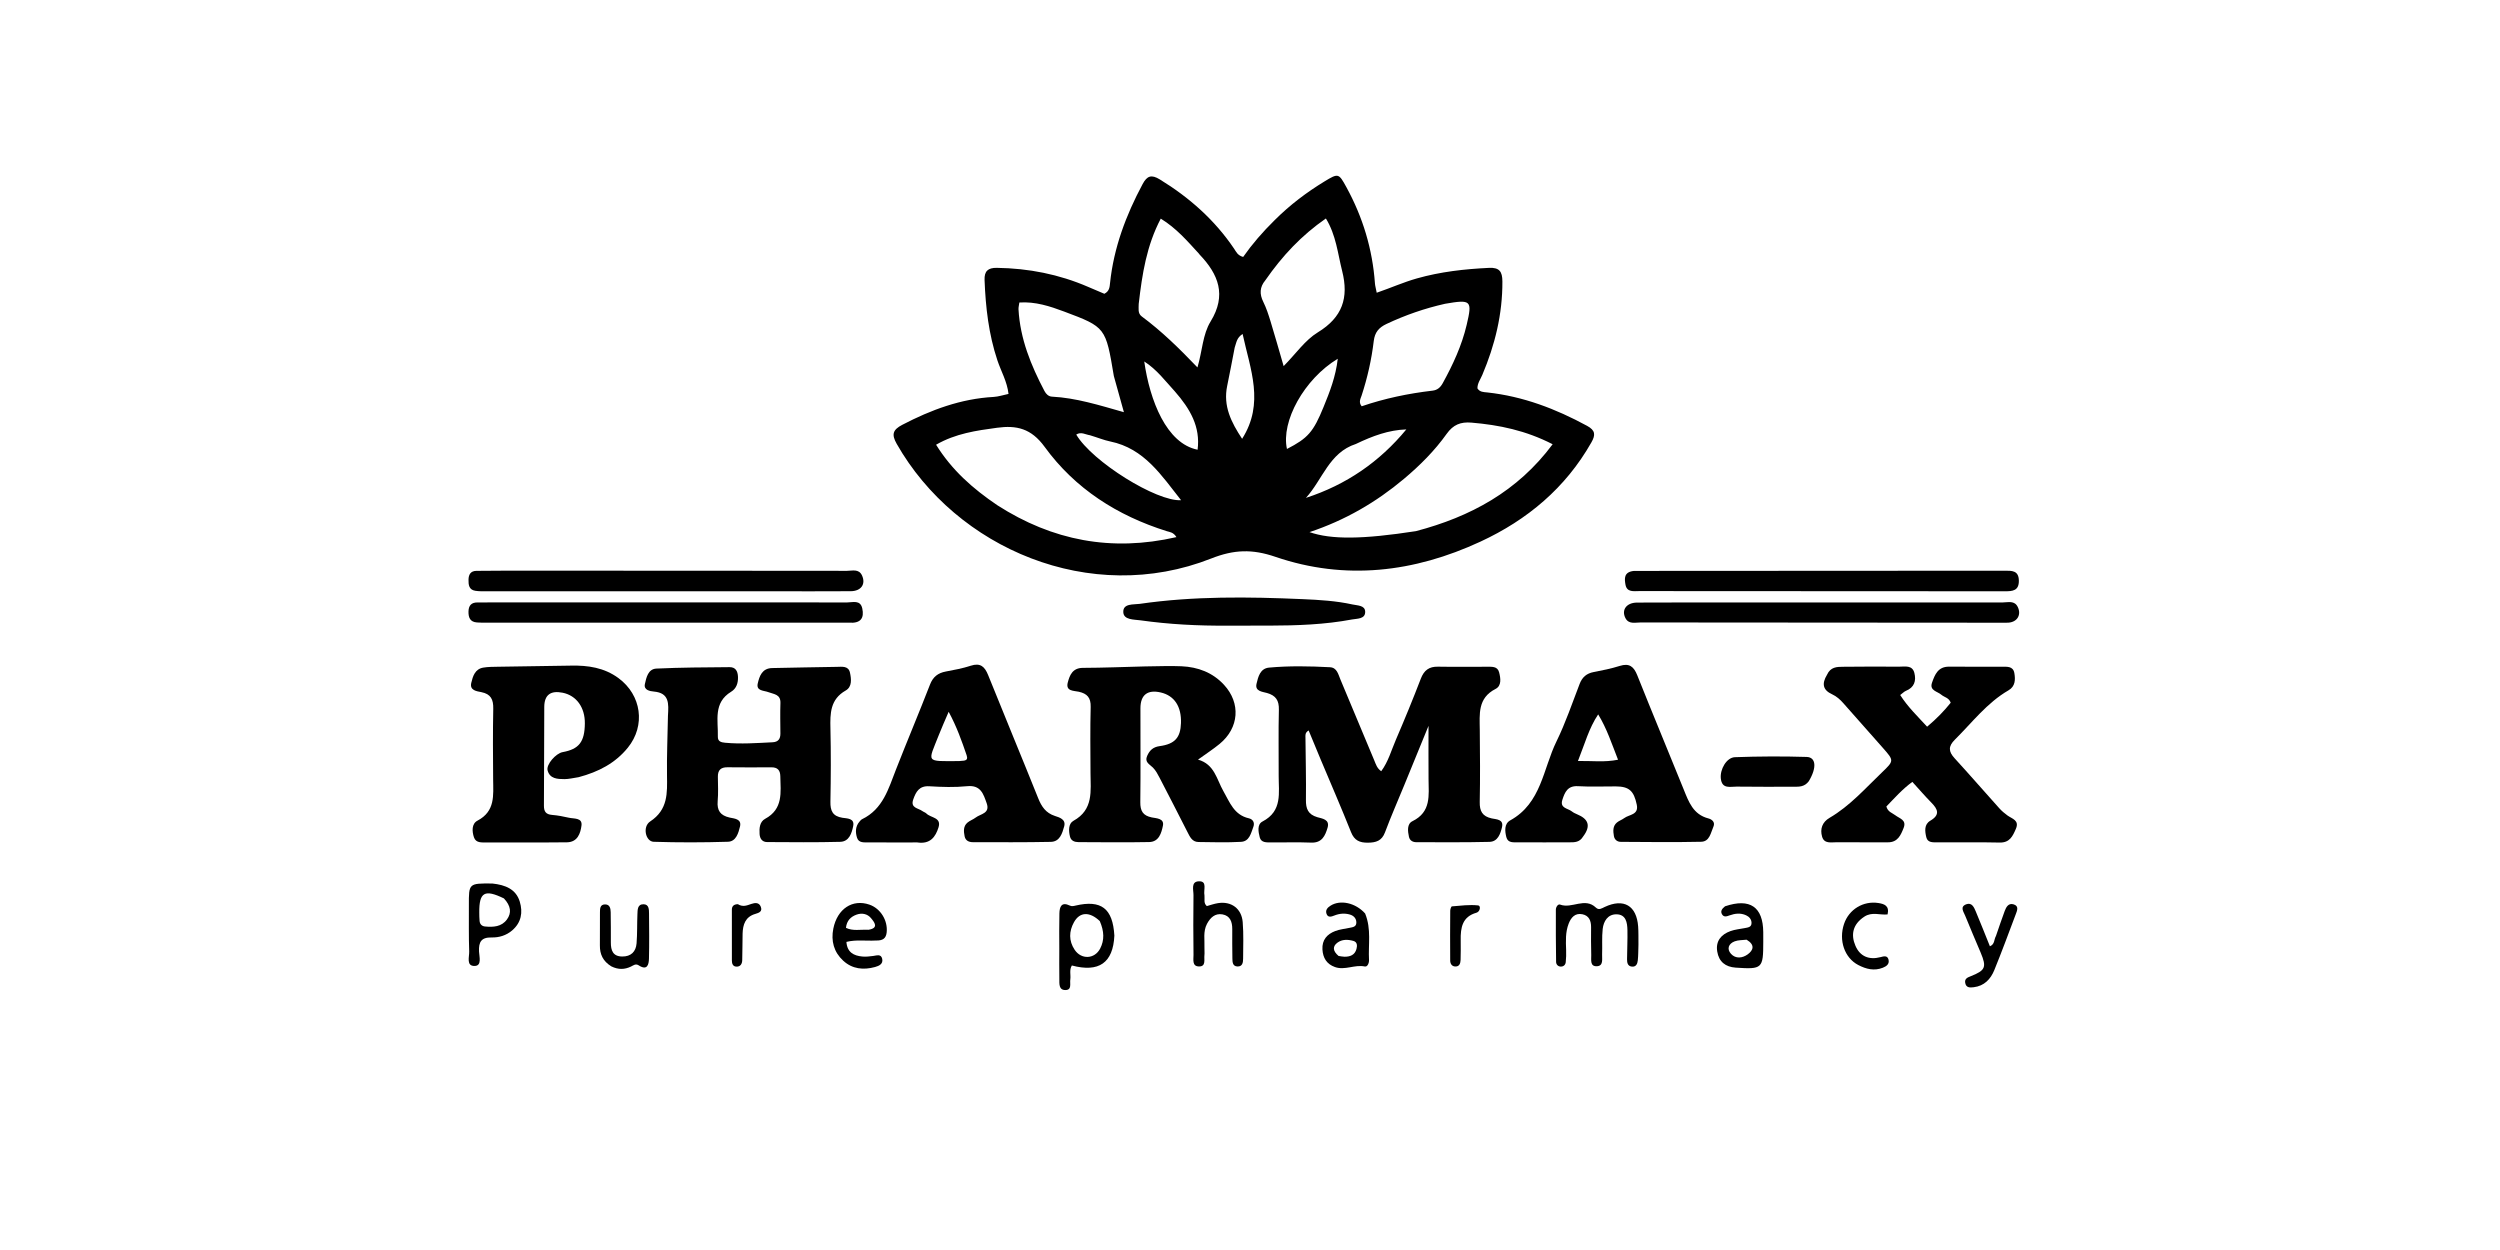 <svg version="1.1" id="Layer_1" xmlns="http://www.w3.org/2000/svg" xmlns:xlink="http://www.w3.org/1999/xlink" x="0px" y="0px"
	 width="100%" viewBox="0 0 1024 512" enable-background="new 0 0 1024 512" xml:space="preserve">
<path fill="#000000" opacity="1" stroke="none" 
	d="
M522.14,90.134 
	C528.444,83.862 535.216,78.765 542.495,74.326 
	C548.198,70.848 548.356,70.96 551.48,76.665 
	C558.219,88.971 562.181,102.076 563.176,116.077 
	C563.244,117.044 563.534,117.994 563.906,119.902 
	C569.597,117.948 574.856,115.598 580.353,114.04 
	C590.043,111.294 599.912,110.194 609.923,109.72 
	C614.139,109.52 615.357,111.203 615.379,115.256 
	C615.451,128.658 612.338,141.304 607.159,153.548 
	C606.394,155.356 605.129,157.009 605.157,159.072 
	C606.128,160.641 607.711,160.582 609.166,160.739 
	C623.81,162.327 637.24,167.449 650.095,174.439 
	C653.497,176.289 653.573,178.144 651.837,181.203 
	C641.25,199.869 625.592,212.944 606.411,221.843 
	C579.263,234.437 551.017,237.858 522.41,228.076 
	C512.919,224.831 505.458,225.071 496.131,228.754 
	C446.651,248.293 391.636,224.634 367.276,181.774 
	C365.106,177.956 365.677,176.034 369.565,174.009 
	C381.358,167.867 393.561,163.322 406.986,162.582 
	C408.938,162.475 410.859,161.815 413.09,161.35 
	C412.524,156.293 410.029,152.084 408.534,147.605 
	C404.957,136.89 403.709,125.884 403.277,114.702 
	C403.138,111.089 404.644,109.658 408.314,109.711 
	C421.292,109.898 433.764,112.337 445.688,117.501 
	C447.96,118.485 450.244,119.441 452.346,120.334 
	C454.435,119.265 454.5,117.578 454.675,115.919 
	C456.197,101.448 461.195,88.135 468.021,75.395 
	C469.835,72.011 471.604,71.375 475.07,73.498 
	C487.174,80.913 497.539,90.09 505.509,101.897 
	C506.321,103.1 506.888,104.613 509.197,105.245 
	C512.844,100.03 517.166,95.025 522.14,90.134 
M579.975,217.554 
	C602.227,211.694 621.562,201.322 635.961,181.961 
	C624.996,176.317 614.048,174.059 602.693,173.106 
	C598.283,172.735 595.237,173.937 592.559,177.699 
	C587.622,184.633 581.598,190.653 575.058,196.143 
	C563.622,205.744 550.926,213.119 536.37,217.956 
	C545.308,221.062 558.134,220.931 579.975,217.554 
M408.532,206.96 
	C431.064,221.417 455.244,226.12 481.87,220 
	C480.602,217.958 479.131,217.951 477.933,217.576 
	C457.668,211.226 440.328,200.162 427.881,183.03 
	C422.376,175.454 416.359,174.135 408.417,175.208 
	C399.918,176.357 391.421,177.55 383.417,182.159 
	C389.893,192.569 398.379,200.094 408.532,206.96 
M518.253,114.847 
	C515.963,117.594 515.85,120.43 517.443,123.644 
	C518.693,126.164 519.573,128.89 520.401,131.59 
	C522.178,137.384 523.815,143.22 525.779,149.966 
	C530.809,144.861 534.563,139.318 539.764,136.143 
	C549.862,129.979 552.529,121.984 549.746,110.996 
	C547.935,103.848 547.292,96.38 543.089,89.485 
	C533.056,96.444 525.27,104.749 518.253,114.847 
M591.913,124.425 
	C583.619,126.289 575.649,129.047 567.947,132.674 
	C564.804,134.154 563.121,136.061 562.687,139.691 
	C561.781,147.275 560.107,154.736 557.715,162.021 
	C557.289,163.318 556.372,164.74 557.745,166.413 
	C567.136,163.196 576.857,161.168 586.757,160.012 
	C588.782,159.776 589.991,158.687 590.949,156.947 
	C595.127,149.357 598.748,141.545 600.746,133.07 
	C603.106,123.06 602.646,122.573 591.913,124.425 
M456.228,154.015 
	C452.887,134.11 452.926,134.006 435.883,127.617 
	C430.071,125.439 424.092,123.471 417.527,123.908 
	C417.371,125.096 417.136,125.905 417.179,126.699 
	C417.843,138.769 422.278,149.648 427.818,160.171 
	C428.472,161.412 429.473,162.394 430.892,162.468 
	C440.734,162.976 450.082,165.917 460.351,168.833 
	C458.905,163.645 457.675,159.235 456.228,154.015 
M466.418,124.47 
	C466.435,126.277 465.93,128.329 467.642,129.596 
	C475.774,135.616 482.988,142.665 490.479,150.497 
	C492.486,143.703 492.606,136.98 495.865,131.677 
	C502.493,120.893 499.099,112.352 491.338,104.247 
	C491.223,104.128 491.148,103.972 491.036,103.85 
	C486.356,98.762 481.849,93.475 475.446,89.55 
	C469.647,100.623 467.852,112.072 466.418,124.47 
M446.417,178.269 
	C444.605,178.013 442.795,176.716 440.827,177.999 
	C447.333,189.064 473.807,205.539 483.774,204.88 
	C475.791,194.832 468.747,183.684 454.759,180.826 
	C452.174,180.299 449.696,179.247 446.417,178.269 
M555.355,181.855 
	C544.414,185.387 541.705,196.496 534.911,203.932 
	C551.411,198.558 565.054,189.206 576.032,175.887 
	C568.77,176.14 562.306,178.53 555.355,181.855 
M505.724,142.391 
	C504.705,147.612 503.743,152.846 502.655,158.053 
	C500.928,166.321 504.322,173.008 508.773,179.739 
	C518.033,165.146 512.112,151.308 508.973,136.795 
	C506.535,138.393 506.492,140.156 505.724,142.391 
M542.133,166.694 
	C544.665,160.503 547.114,154.291 547.946,146.947 
	C534.166,155.262 524.634,172.65 527.14,183.896 
	C535.691,179.499 537.954,176.964 542.133,166.694 
M481.203,160.3 
	C477.316,156.096 473.895,151.399 468.682,148.055 
	C470.96,164.052 477.788,181.674 490.536,184.204 
	C491.737,174.833 487.531,167.525 481.203,160.3 
z"/>
<path fill="#000000" opacity="1" stroke="none" 
	d="
M540.911,310.999 
	C539.189,306.853 537.619,303.057 536.02,299.192 
	C534.485,300.106 534.707,301.183 534.716,302.147 
	C534.788,310.643 535.02,319.14 534.91,327.634 
	C534.864,331.267 535.762,333.583 539.564,334.719 
	C541.445,335.281 544.817,335.55 543.766,339.055 
	C542.798,342.286 541.501,345.315 537.059,345.132 
	C531.569,344.905 526.063,345.107 520.565,345.056 
	C518.76,345.039 516.568,345.209 515.986,342.964 
	C515.405,340.727 514.848,337.668 517.119,336.488 
	C525.382,332.196 523.713,324.709 523.745,317.719 
	C523.786,308.721 523.596,299.719 523.828,290.726 
	C523.927,286.91 522.593,284.872 518.935,283.844 
	C517.076,283.322 513.943,283.159 514.672,280.072 
	C515.331,277.279 516.138,273.786 519.815,273.45 
	C528.116,272.692 536.458,272.855 544.774,273.3 
	C547.625,273.453 548.15,276.21 549.035,278.315 
	C553.682,289.368 558.279,300.441 562.917,311.497 
	C563.551,313.009 563.992,314.667 565.747,315.895 
	C568.643,311.97 569.897,307.312 571.759,302.987 
	C575.314,294.727 578.735,286.404 581.957,278.009 
	C583.282,274.557 585.317,272.996 589.024,273.071 
	C595.687,273.207 602.354,273.044 609.019,273.105 
	C610.952,273.123 613.368,272.815 614.023,275.336 
	C614.653,277.754 615.14,280.882 612.587,282.183 
	C605.194,285.952 606.058,292.508 606.118,298.985 
	C606.209,308.816 606.304,318.651 606.099,328.478 
	C606.02,332.265 607.199,334.387 611.006,335.221 
	C612.876,335.632 616.011,335.537 615.216,338.834 
	C614.567,341.527 613.513,344.746 610.084,344.83 
	C600.094,345.074 590.095,344.982 580.1,344.963 
	C578.688,344.96 577.448,344.29 577.11,342.776 
	C576.584,340.426 576.265,337.472 578.524,336.368 
	C586.287,332.574 585.189,325.756 585.133,319.147 
	C585.076,312.35 585.121,305.553 585.121,297.305 
	C581.5,306.158 578.366,313.835 575.22,321.507 
	C572.566,327.978 569.748,334.387 567.295,340.933 
	C565.988,344.422 563.626,345.128 560.307,345.165 
	C556.916,345.202 554.746,344.261 553.389,340.856 
	C549.442,330.955 545.194,321.175 540.911,310.999 
z"/>
<path fill="#000000" opacity="1" stroke="none" 
	d="
M273.595,293.139 
	C273.906,288.176 274.184,283.83 267.838,283.263 
	C266.242,283.121 263.6,282.677 264.146,280.183 
	C264.726,277.533 265.463,274.007 268.869,273.849 
	C278.842,273.386 288.837,273.346 298.824,273.264 
	C301.263,273.243 302.187,274.861 302.278,277.246 
	C302.375,279.813 301.595,282.041 299.504,283.315 
	C292.052,287.852 294.212,295.118 294.031,301.726 
	C293.977,303.706 295.328,304.07 297.019,304.229 
	C303.513,304.836 309.985,304.353 316.464,304.033 
	C318.775,303.918 319.668,302.642 319.653,300.458 
	C319.625,296.294 319.522,292.125 319.666,287.966 
	C319.792,284.337 316.967,284.368 314.718,283.501 
	C312.882,282.793 309.647,283.072 310.375,279.934 
	C311.063,276.967 312.131,273.699 316.331,273.636 
	C325.154,273.505 333.976,273.228 342.8,273.145 
	C344.841,273.125 347.536,272.639 348.15,275.53 
	C348.702,278.13 349.081,281.303 346.394,282.836 
	C340.036,286.462 340.001,292.185 340.145,298.378 
	C340.376,308.368 340.329,318.369 340.139,328.361 
	C340.068,332.108 341.054,334.322 345.07,334.965 
	C346.914,335.26 350.139,335.102 349.467,338.371 
	C348.878,341.233 347.832,344.714 344.169,344.812 
	C334.185,345.078 324.189,344.964 314.198,344.909 
	C312.234,344.898 311.255,343.554 311.124,341.633 
	C310.958,339.205 311.172,336.594 313.412,335.383 
	C320.855,331.362 319.758,324.536 319.619,317.928 
	C319.567,315.443 318.461,314.281 315.96,314.295 
	C309.963,314.329 303.965,314.346 297.969,314.277 
	C295.234,314.246 294.001,315.451 294.04,318.173 
	C294.087,321.503 294.243,324.854 293.96,328.162 
	C293.633,331.987 295.044,334.017 298.842,334.871 
	C300.695,335.288 303.873,335.379 303.109,338.533 
	C302.472,341.166 301.505,344.677 298.194,344.782 
	C288.049,345.102 277.881,345.113 267.736,344.795 
	C264.445,344.692 263.04,338.624 266.317,336.467 
	C273.651,331.64 273.306,324.827 273.205,317.588 
	C273.092,309.601 273.445,301.607 273.595,293.139 
z"/>
<path fill="#000000" opacity="1" stroke="none" 
	d="
M468.999,272.965 
	C474.325,272.924 479.162,272.68 483.976,272.902 
	C490.68,273.21 496.692,275.448 501.359,280.507 
	C508.281,288.009 507.553,298.143 499.559,304.704 
	C496.894,306.891 493.979,308.775 490.707,311.137 
	C497.5,313.05 498.357,319.269 501.071,324.002 
	C503.707,328.6 505.444,333.803 511.539,335.179 
	C513.141,335.541 514.04,336.912 513.375,338.678 
	C512.392,341.29 511.777,344.626 508.34,344.818 
	C502.535,345.142 496.698,344.975 490.876,344.889 
	C488.285,344.851 487.366,342.734 486.367,340.769 
	C482.593,333.351 478.801,325.942 474.961,318.558 
	C474.203,317.1 473.397,315.577 472.263,314.429 
	C470.89,313.038 468.729,312.221 469.863,309.641 
	C470.851,307.39 472.231,305.991 474.992,305.615 
	C481.283,304.758 483.537,302.073 483.727,296.16 
	C483.946,289.361 481.016,284.932 475.44,283.633 
	C470.061,282.38 467.136,284.595 467.123,290.085 
	C467.093,302.905 467.239,315.727 467.07,328.545 
	C467.023,332.165 468.142,334.087 471.789,334.822 
	C473.672,335.201 476.95,335.182 476.331,338.209 
	C475.733,341.13 474.734,344.828 470.713,344.906 
	C461.061,345.092 451.402,344.977 441.746,344.934 
	C440.177,344.927 438.697,344.419 438.266,342.67 
	C437.682,340.303 437.58,337.368 439.669,336.215 
	C448.007,331.612 446.703,323.914 446.671,316.508 
	C446.632,307.517 446.506,298.522 446.741,289.537 
	C446.84,285.785 445.319,284.099 441.861,283.335 
	C439.824,282.885 436.424,283.173 437.354,279.578 
	C438.125,276.596 439.304,273.574 443.543,273.558 
	C451.862,273.526 460.181,273.184 468.999,272.965 
z"/>
<path fill="#000000" opacity="1" stroke="none" 
	d="
M748.349,276.381 
	C749.787,273.18 752.36,273.128 754.885,273.11 
	C762.549,273.055 770.213,272.986 777.875,273.068 
	C780.223,273.093 783.275,272.278 784.128,275.644 
	C784.942,278.856 784.115,281.58 780.664,282.969 
	C779.94,283.261 779.359,283.907 778.323,284.68 
	C781.446,289.599 785.462,293.411 789.342,297.658 
	C793.209,294.425 796.286,291.252 799.009,287.837 
	C798.325,285.773 796.385,285.613 795.172,284.566 
	C793.556,283.17 790.225,282.88 791.35,279.639 
	C792.496,276.337 793.816,273 798.385,273.064 
	C805.547,273.164 812.712,273.027 819.875,273.097 
	C821.954,273.118 824.569,272.73 825.078,275.693 
	C825.538,278.371 825.489,281.132 822.681,282.759 
	C813.853,287.871 807.791,295.956 800.714,302.965 
	C797.951,305.702 798.085,307.83 800.59,310.567 
	C806.775,317.323 812.779,324.244 818.903,331.057 
	C819.895,332.162 821.057,333.147 822.262,334.019 
	C824.179,335.405 827.238,335.969 825.694,339.518 
	C824.401,342.49 823.186,345.21 819.054,345.111 
	C810.562,344.908 802.062,345.072 793.566,345.022 
	C791.779,345.012 789.558,345.242 789.011,342.932 
	C788.436,340.506 788.051,337.691 790.665,336.154 
	C794.769,333.74 793.742,331.447 791.071,328.739 
	C788.512,326.144 786.135,323.37 783.299,320.258 
	C779.156,323.264 775.954,326.959 772.654,330.338 
	C773.251,332.591 775.077,332.965 776.345,333.948 
	C778.067,335.282 781.018,335.837 779.732,339.102 
	C778.55,342.105 777.304,345.038 773.267,345.013 
	C766.271,344.97 759.273,345.053 752.277,344.989 
	C750.052,344.968 747.207,345.722 746.332,342.71 
	C745.412,339.543 746.395,336.729 749.387,334.985 
	C757.717,330.13 764.004,322.93 770.85,316.378 
	C775.839,311.603 775.807,311.541 771.296,306.418 
	C765.903,300.294 760.472,294.203 755.078,288.079 
	C753.74,286.56 752.263,285.215 750.42,284.373 
	C746.697,282.672 746.078,280.115 748.349,276.381 
z"/>
<path fill="#000000" opacity="1" stroke="none" 
	d="
M237.019,318.329 
	C234.798,318.666 232.987,319.132 231.178,319.126 
	C228.337,319.116 225.206,319.002 224.293,315.552 
	C223.654,313.136 227.673,308.576 230.455,308.069 
	C237.176,306.843 239.468,303.892 239.556,296.348 
	C239.634,289.756 236.108,284.877 230.442,283.736 
	C225.552,282.75 222.971,284.613 222.933,289.506 
	C222.83,302.984 222.916,316.463 222.792,329.94 
	C222.769,332.475 223.626,333.575 226.135,333.789 
	C228.449,333.986 230.759,334.413 233.024,334.94 
	C235.113,335.426 238.613,334.863 238.178,338.157 
	C237.768,341.269 236.624,344.942 232.231,345.01 
	C225.737,345.111 219.241,345.067 212.745,345.078 
	C208.249,345.086 203.751,345.112 199.255,345.073 
	C197.281,345.055 194.924,345.336 194.132,342.97 
	C193.317,340.537 193.139,337.416 195.584,336.133 
	C202.918,332.286 202.043,325.725 201.991,319.246 
	C201.914,309.587 201.843,299.924 202.038,290.268 
	C202.114,286.531 201.073,284.283 197.17,283.503 
	C195.216,283.112 192.299,282.806 193.033,279.695 
	C193.665,277.014 194.546,274.016 197.967,273.45 
	C199.923,273.126 201.943,273.133 203.936,273.099 
	C213.926,272.929 223.918,272.829 233.908,272.636 
	C240.877,272.501 247.487,273.459 253.319,277.747 
	C262.76,284.688 264.525,297.172 257.15,306.263 
	C252.02,312.586 245.166,316.165 237.019,318.329 
z"/>
<path fill="#000000" opacity="1" stroke="none" 
	d="
M375.71,345.059 
	C368.752,345.06 362.26,345.09 355.768,345.041 
	C353.982,345.028 351.745,345.342 351.05,343.168 
	C350.339,340.945 350.317,338.543 352.035,336.553 
	C352.359,336.178 352.694,335.742 353.122,335.536 
	C361.665,331.403 363.923,323.055 367.004,315.17 
	C371.545,303.548 376.411,292.052 380.921,280.419 
	C382.161,277.218 384.184,275.664 387.395,275.056 
	C390.825,274.407 394.292,273.773 397.597,272.687 
	C401.565,271.383 403.34,273.03 404.745,276.526 
	C411.506,293.35 418.484,310.087 425.227,326.918 
	C426.608,330.366 428.345,332.99 432.07,334.204 
	C433.984,334.829 436.697,335.594 435.881,338.521 
	C435.089,341.36 434.107,344.754 430.407,344.831 
	C419.761,345.054 409.107,344.97 398.456,344.956 
	C396.858,344.954 395.454,344.314 395.108,342.548 
	C394.719,340.562 394.503,338.475 396.236,336.972 
	C397.224,336.114 398.579,335.691 399.622,334.884 
	C401.629,333.332 405.643,333.212 404.147,329.012 
	C402.801,325.235 401.729,321.46 396.145,322.026 
	C391.037,322.543 385.821,322.372 380.68,322.054 
	C376.529,321.798 375.189,324.271 374.07,327.432 
	C372.807,331.001 376.096,330.958 377.766,332.192 
	C378.299,332.585 379.015,332.768 379.467,333.225 
	C381.243,335.027 385.71,334.765 384.416,338.892 
	C383.216,342.721 381.072,345.887 375.71,345.059 
M392.85,311.734 
	C394.306,311.453 396.874,312.086 395.927,309.329 
	C393.942,303.542 391.913,297.736 388.574,291.549 
	C386.963,295.336 385.666,298.184 384.528,301.095 
	C380.067,312.505 378.788,311.808 392.85,311.734 
z"/>
<path fill="#000000" opacity="1" stroke="none" 
	d="
M648.43,342.655 
	C646.998,345.042 644.959,345.011 642.943,345.014 
	C635.953,345.025 628.962,345.065 621.971,345.006 
	C620.053,344.99 617.609,345.425 616.982,342.846 
	C616.393,340.417 616.064,337.422 618.605,336.018 
	C631.357,328.972 632.042,314.904 637.528,303.7 
	C641.246,296.104 643.973,288.017 647.027,280.105 
	C648.095,277.34 649.881,275.82 652.79,275.267 
	C656.381,274.585 659.988,273.848 663.468,272.754 
	C667.379,271.525 669.198,273.021 670.625,276.599 
	C676.847,292.205 683.318,307.711 689.614,323.287 
	C691.691,328.427 693.512,333.615 699.765,335.228 
	C701.227,335.605 702.622,336.761 701.821,338.589 
	C700.725,341.09 700.267,344.709 696.815,344.786 
	C685.84,345.032 674.855,344.89 663.874,344.823 
	C662.451,344.815 661.313,343.973 661.055,342.445 
	C660.718,340.446 660.524,338.383 662.3,336.899 
	C663.179,336.164 664.357,335.796 665.278,335.101 
	C667.305,333.572 671.308,333.842 670.419,329.593 
	C669.225,323.886 667.244,322.142 661.832,322.112 
	C656.672,322.083 651.498,322.335 646.357,322.023 
	C642.105,321.766 640.953,324.471 639.949,327.588 
	C638.823,331.081 642.184,331.044 643.809,332.341 
	C644.449,332.852 645.228,333.222 645.992,333.539 
	C650.478,335.398 651.832,338.168 648.43,342.655 
M654.611,292.609 
	C650.828,298.261 649.107,304.727 646.331,311.7 
	C652.254,311.61 657.224,312.307 662.747,311.178 
	C660.139,304.564 658.182,298.457 654.611,292.609 
z"/>
<path fill="#000000" opacity="1" stroke="none" 
	d="
M710,246.769 
	C747.123,246.753 783.747,246.722 820.37,246.758 
	C822.539,246.76 825.183,245.828 826.519,248.705 
	C827.97,251.829 826.304,254.699 822.819,255.027 
	C821.993,255.105 821.156,255.068 820.324,255.068 
	C770.882,255.044 721.44,255.028 671.999,254.958 
	C669.803,254.955 667.105,255.826 665.749,253.121 
	C664.063,249.758 666.251,246.841 670.546,246.818 
	C683.53,246.75 696.515,246.779 710,246.769 
z"/>
<path fill="#000000" opacity="1" stroke="none" 
	d="
M316,242.186 
	C276.718,242.192 237.936,242.2 199.154,242.195 
	C197.66,242.195 196.144,242.219 194.677,241.987 
	C192.068,241.574 191.862,239.541 191.902,237.43 
	C191.943,235.315 192.783,233.865 195.106,233.826 
	C198.767,233.766 202.429,233.751 206.09,233.752 
	C253.028,233.756 299.966,233.753 346.903,233.816 
	C349.067,233.819 351.783,232.87 353.082,235.71 
	C354.71,239.271 352.717,242.127 348.457,242.159 
	C337.805,242.237 327.153,242.185 316,242.186 
z"/>
<path fill="#000000" opacity="1" stroke="none" 
	d="
M347.785,255.055 
	C297.824,255.057 248.339,255.056 198.855,255.051 
	C197.689,255.051 196.521,255.04 195.359,254.957 
	C192.543,254.758 191.84,252.937 191.894,250.461 
	C191.948,248.014 193.078,246.755 195.561,246.761 
	C198.227,246.768 200.893,246.753 203.558,246.752 
	C251.376,246.739 299.195,246.711 347.013,246.761 
	C349.272,246.763 352.402,245.579 353.19,249.221 
	C354.034,253.123 352.61,255.397 347.785,255.055 
z"/>
<path fill="#000000" opacity="1" stroke="none" 
	d="
M669.286,233.846 
	C720.196,233.805 770.633,233.799 821.07,233.761 
	C824.056,233.758 826.865,233.618 826.923,237.844 
	C826.979,241.973 824.355,242.188 821.255,242.186 
	C771.318,242.149 721.38,242.155 671.442,242.107 
	C669.236,242.105 666.369,242.709 665.796,239.473 
	C665.364,237.036 665.067,234.251 669.286,233.846 
z"/>
<path fill="#000000" opacity="1" stroke="none" 
	d="
M503,256.267 
	C490.659,256.364 478.856,255.735 467.132,254.088 
	C464.493,253.718 460.265,253.967 460.102,250.776 
	C459.914,247.07 464.313,247.702 466.812,247.34 
	C488.998,244.13 511.312,244.436 533.627,245.411 
	C540.439,245.709 547.268,246.109 553.966,247.586 
	C556.025,248.04 559.07,247.908 559.174,250.486 
	C559.302,253.634 555.873,253.343 553.818,253.73 
	C542.65,255.833 531.33,256.225 519.994,256.253 
	C514.496,256.267 508.998,256.265 503,256.267 
z"/>
<path fill="#000000" opacity="1" stroke="none" 
	d="
M740.881,319.989 
	C739.119,322.343 736.928,322.253 734.749,322.25 
	C726.946,322.238 719.141,322.322 711.339,322.197 
	C708.762,322.156 705.329,323.329 704.848,318.881 
	C704.444,315.146 707.185,310.267 710.631,310.144 
	C720.412,309.796 730.219,309.738 740,310.041 
	C743.839,310.16 744.252,314.402 740.881,319.989 
z"/>
<path fill="#000000" opacity="1" stroke="none" 
	d="
M671.109,386.941 
	C671.034,389.405 671.054,391.407 670.841,393.383 
	C670.695,394.738 670.166,396.11 668.407,395.921 
	C666.684,395.737 666.433,394.311 666.441,392.94 
	C666.463,388.951 666.683,384.96 666.597,380.974 
	C666.53,377.882 666.014,374.5 662.028,374.503 
	C658.515,374.506 656.811,377.364 656.46,380.52 
	C656.076,383.972 656.366,387.495 656.223,390.981 
	C656.146,392.843 656.853,395.65 654.075,395.771 
	C651.15,395.899 651.834,393.046 651.772,391.223 
	C651.642,387.403 651.697,383.576 651.709,379.752 
	C651.717,377.169 650.898,375.053 648.157,374.481 
	C645.108,373.845 643.478,375.884 642.527,378.317 
	C641.167,381.793 641.353,385.492 641.486,389.161 
	C641.545,390.807 641.502,392.47 641.327,394.106 
	C641.212,395.178 640.461,395.933 639.304,395.915 
	C638.116,395.896 637.392,395.007 637.377,393.992 
	C637.272,386.854 637.243,379.715 637.278,372.576 
	C637.282,371.57 638.127,370.175 639.019,370.517 
	C643.82,372.357 649.146,367.395 653.692,371.762 
	C654.912,372.934 656.072,372.059 657.311,371.48 
	C665.086,367.842 670.348,370.923 670.986,379.487 
	C671.158,381.804 671.073,384.14 671.109,386.941 
z"/>
<path fill="#000000" opacity="1" stroke="none" 
	d="
M456.444,383.238 
	C455.924,394.418 450.08,398.41 439.041,395.462 
	C437.893,397.274 438.668,399.317 438.393,401.227 
	C438.155,402.876 439.115,405.498 436.412,405.524 
	C433.602,405.552 433.936,402.91 433.905,400.978 
	C433.839,396.831 433.884,392.682 433.886,388.533 
	C433.888,383.721 433.802,378.906 433.93,374.098 
	C434.001,371.466 434.765,369.261 438.183,370.916 
	C439.008,371.315 439.714,371.12 440.548,370.926 
	C451.057,368.478 455.801,372.058 456.444,383.238 
M450.474,377.279 
	C446.341,373.343 442.282,373.432 439.896,377.748 
	C437.844,381.459 437.72,385.342 440.172,389.026 
	C442.902,393.13 448.378,392.902 450.643,388.497 
	C452.397,385.086 452.298,381.504 450.474,377.279 
z"/>
<path fill="#000000" opacity="1" stroke="none" 
	d="
M358.767,385.238 
	C354.535,385.47 350.715,384.797 346.692,385.801 
	C346.985,390.066 349.672,391.459 353.203,391.796 
	C354.669,391.936 356.186,391.755 357.658,391.56 
	C359.131,391.365 360.885,390.647 361.347,392.736 
	C361.807,394.815 360.121,395.622 358.442,396.083 
	C353.67,397.393 349.121,396.942 345.381,393.502 
	C341.55,389.979 340.31,385.419 341.333,380.342 
	C342.965,372.241 349.177,368.155 356.091,370.526 
	C360.692,372.104 363.681,377.041 363.185,381.866 
	C362.922,384.42 361.571,385.311 358.767,385.238 
M355.737,380.836 
	C360.076,380.124 358.177,377.777 356.762,376.064 
	C355.308,374.305 353.074,373.848 350.888,374.618 
	C348.453,375.477 346.802,377.119 346.506,380.05 
	C349.402,381.436 352.22,380.671 355.737,380.836 
z"/>
<path fill="#000000" opacity="1" stroke="none" 
	d="
M201.65,361.887 
	C207.018,362.457 211.352,364.198 212.9,369.319 
	C214.22,373.687 213.541,377.894 209.752,381.121 
	C207.333,383.183 204.381,384.048 201.428,383.982 
	C197.098,383.884 196.04,385.842 196.208,389.74 
	C196.298,391.819 197.442,395.534 194.501,395.653 
	C190.842,395.801 192.26,391.917 192.183,389.74 
	C191.96,383.426 192.081,377.101 192.052,370.78 
	C192.012,361.8 192.007,361.8 201.65,361.887 
M206.41,367.994 
	C198.488,364.143 196.234,365.433 196.31,373.786 
	C196.32,374.938 196.335,376.095 196.439,377.241 
	C196.559,378.564 197.377,379.365 198.667,379.489 
	C202.056,379.814 205.44,379.625 207.638,376.621 
	C209.63,373.899 209.256,371.053 206.41,367.994 
z"/>
<path fill="#000000" opacity="1" stroke="none" 
	d="
M559.155,374.163 
	C561.784,380.601 560.391,386.982 560.749,393.223 
	C560.813,394.342 560.171,396.119 559.016,395.875 
	C554.881,395.003 550.871,397.548 546.8,396.103 
	C543.428,394.905 541.875,392.389 541.672,388.9 
	C541.443,384.981 543.565,382.625 546.944,381.344 
	C548.784,380.647 550.818,380.461 552.764,380.045 
	C554.058,379.768 555.57,379.686 555.56,377.85 
	C555.55,376.128 554.429,375.04 552.925,374.602 
	C550.813,373.986 548.672,374.152 546.582,374.984 
	C545.342,375.478 543.857,376.017 543.296,374.155 
	C542.848,372.666 543.842,371.68 545.046,370.928 
	C548.99,368.465 555.189,369.742 559.155,374.163 
M548.267,391.55 
	C549.076,391.665 549.884,391.87 550.694,391.877 
	C553.014,391.899 554.946,391.177 555.614,388.688 
	C555.972,387.356 555.963,385.861 554.361,385.405 
	C552.113,384.766 549.7,384.676 547.753,386.157 
	C545.855,387.602 545.788,389.454 548.267,391.55 
z"/>
<path fill="#000000" opacity="1" stroke="none" 
	d="
M493.35,366.792 
	C493.516,368.457 492.911,369.878 494.314,371.129 
	C495.752,370.742 497.302,370.176 498.902,369.923 
	C504.317,369.066 508.553,372.118 509.01,377.685 
	C509.417,382.65 509.202,387.671 509.179,392.667 
	C509.172,394.185 508.947,395.925 506.897,395.868 
	C504.838,395.812 504.811,394.027 504.786,392.535 
	C504.72,388.537 504.71,384.538 504.732,380.54 
	C504.748,377.587 503.864,375.073 500.696,374.526 
	C497.686,374.005 495.726,375.865 494.376,378.426 
	C492.72,381.569 493.49,384.955 493.344,388.249 
	C493.299,389.246 493.452,390.26 493.335,391.245 
	C493.12,393.059 494.075,395.917 491.077,395.86 
	C488.197,395.804 488.881,392.995 488.861,391.15 
	C488.773,382.987 488.731,374.822 488.851,366.66 
	C488.882,364.565 487.691,361.103 491.038,360.981 
	C494.661,360.849 492.863,364.407 493.35,366.792 
z"/>
<path fill="#000000" opacity="1" stroke="none" 
	d="
M706.578,371.219 
	C716.831,367.763 722.133,371.495 722.228,381.798 
	C722.241,383.128 722.234,384.459 722.233,385.79 
	C722.225,396.745 721.852,397.077 710.945,396.345 
	C706.717,396.062 704.061,393.911 703.38,389.757 
	C702.676,385.462 704.969,382.758 708.807,381.372 
	C710.659,380.702 712.695,380.542 714.647,380.148 
	C715.944,379.886 717.477,379.819 717.428,377.965 
	C717.389,376.508 716.465,375.483 715.193,374.9 
	C712.946,373.871 710.673,374.129 708.406,374.947 
	C707.315,375.342 706.076,375.818 705.318,374.464 
	C704.627,373.23 705.286,372.244 706.578,371.219 
M715.415,384.901 
	C713.774,385.104 712.02,385.007 710.518,385.575 
	C708.018,386.522 707.197,388.68 709.015,390.693 
	C710.934,392.819 713.718,392.46 715.845,390.92 
	C718.101,389.287 719.027,387.071 715.415,384.901 
z"/>
<path fill="#000000" opacity="1" stroke="none" 
	d="
M250.403,395.822 
	C246.939,393.697 245.667,390.833 245.713,387.227 
	C245.769,382.743 245.697,378.258 245.741,373.775 
	C245.756,372.297 245.702,370.485 247.796,370.446 
	C249.77,370.409 250.111,372.065 250.137,373.623 
	C250.206,377.773 250.218,381.925 250.204,386.077 
	C250.194,389.263 251.031,391.739 254.821,391.787 
	C258.438,391.832 260.467,389.834 260.741,386.396 
	C261.057,382.431 260.914,378.432 261.089,374.453 
	C261.167,372.685 261.051,370.342 263.612,370.382 
	C265.835,370.417 265.829,372.556 265.844,374.19 
	C265.903,380.334 265.968,386.481 265.818,392.622 
	C265.756,395.181 265.081,397.647 261.621,395.41 
	C260.348,394.587 259.443,395.428 258.424,395.913 
	C255.882,397.12 253.32,397.267 250.403,395.822 
z"/>
<path fill="#000000" opacity="1" stroke="none" 
	d="
M817.545,383.371 
	C818.803,379.723 819.913,376.407 821.132,373.132 
	C821.73,371.524 822.662,369.83 824.698,370.402 
	C827.104,371.078 826.199,373.025 825.634,374.529 
	C822.767,382.164 819.936,389.816 816.864,397.369 
	C815.359,401.07 812.751,403.841 808.453,404.365 
	C806.907,404.553 805.318,404.65 804.952,402.598 
	C804.65,400.906 805.817,400.407 807.184,399.867 
	C813.262,397.469 813.783,396.17 811.292,390.225 
	C809.168,385.158 806.965,380.124 804.916,375.028 
	C804.297,373.489 802.664,371.416 805.361,370.399 
	C807.664,369.53 808.564,371.634 809.268,373.308 
	C811.254,378.028 813.125,382.797 815.064,387.601 
	C817.126,386.742 816.669,384.891 817.545,383.371 
z"/>
<path fill="#000000" opacity="1" stroke="none" 
	d="
M763.631,375.462 
	C758.818,378.626 758.04,382.891 760.001,387.425 
	C761.879,391.768 765.596,393.282 770.287,392.034 
	C771.578,391.691 773.105,391.237 773.545,393.091 
	C773.967,394.873 772.73,395.779 771.211,396.383 
	C767.659,397.796 764.348,396.934 761.164,395.28 
	C755.495,392.336 753.045,385.163 755.33,378.413 
	C757.341,372.474 763.218,368.899 769.423,369.882 
	C771.865,370.269 773.966,371.014 773.154,374.544 
	C770.029,374.898 766.797,373.369 763.631,375.462 
z"/>
<path fill="#000000" opacity="1" stroke="none" 
	d="
M302.223,370.352 
	C304.359,371.656 306.026,370.826 307.763,370.245 
	C309.22,369.758 310.87,369.552 311.597,371.349 
	C312.405,373.343 310.92,373.894 309.367,374.343 
	C305.308,375.519 304.266,378.707 304.17,382.424 
	C304.075,386.064 304.137,389.708 304.015,393.346 
	C303.968,394.769 303.306,396 301.624,395.932 
	C300.133,395.871 299.786,394.654 299.78,393.448 
	C299.744,386.495 299.743,379.541 299.773,372.588 
	C299.778,371.281 300.442,370.399 302.223,370.352 
z"/>
<path fill="#000000" opacity="1" stroke="none" 
	d="
M598.308,385.25 
	C598.302,388.205 598.365,390.702 598.257,393.192 
	C598.198,394.552 597.826,395.97 596.022,395.876 
	C594.608,395.803 594.01,394.663 594,393.45 
	C593.945,386.636 593.962,379.822 594.014,373.007 
	C594.019,372.394 594.414,371.272 594.697,371.249 
	C598.28,370.961 601.912,370.479 605.446,370.856 
	C606.64,370.984 606.292,373.411 604.748,373.851 
	C599.029,375.482 598.191,379.816 598.308,385.25 
z"/>
</svg>